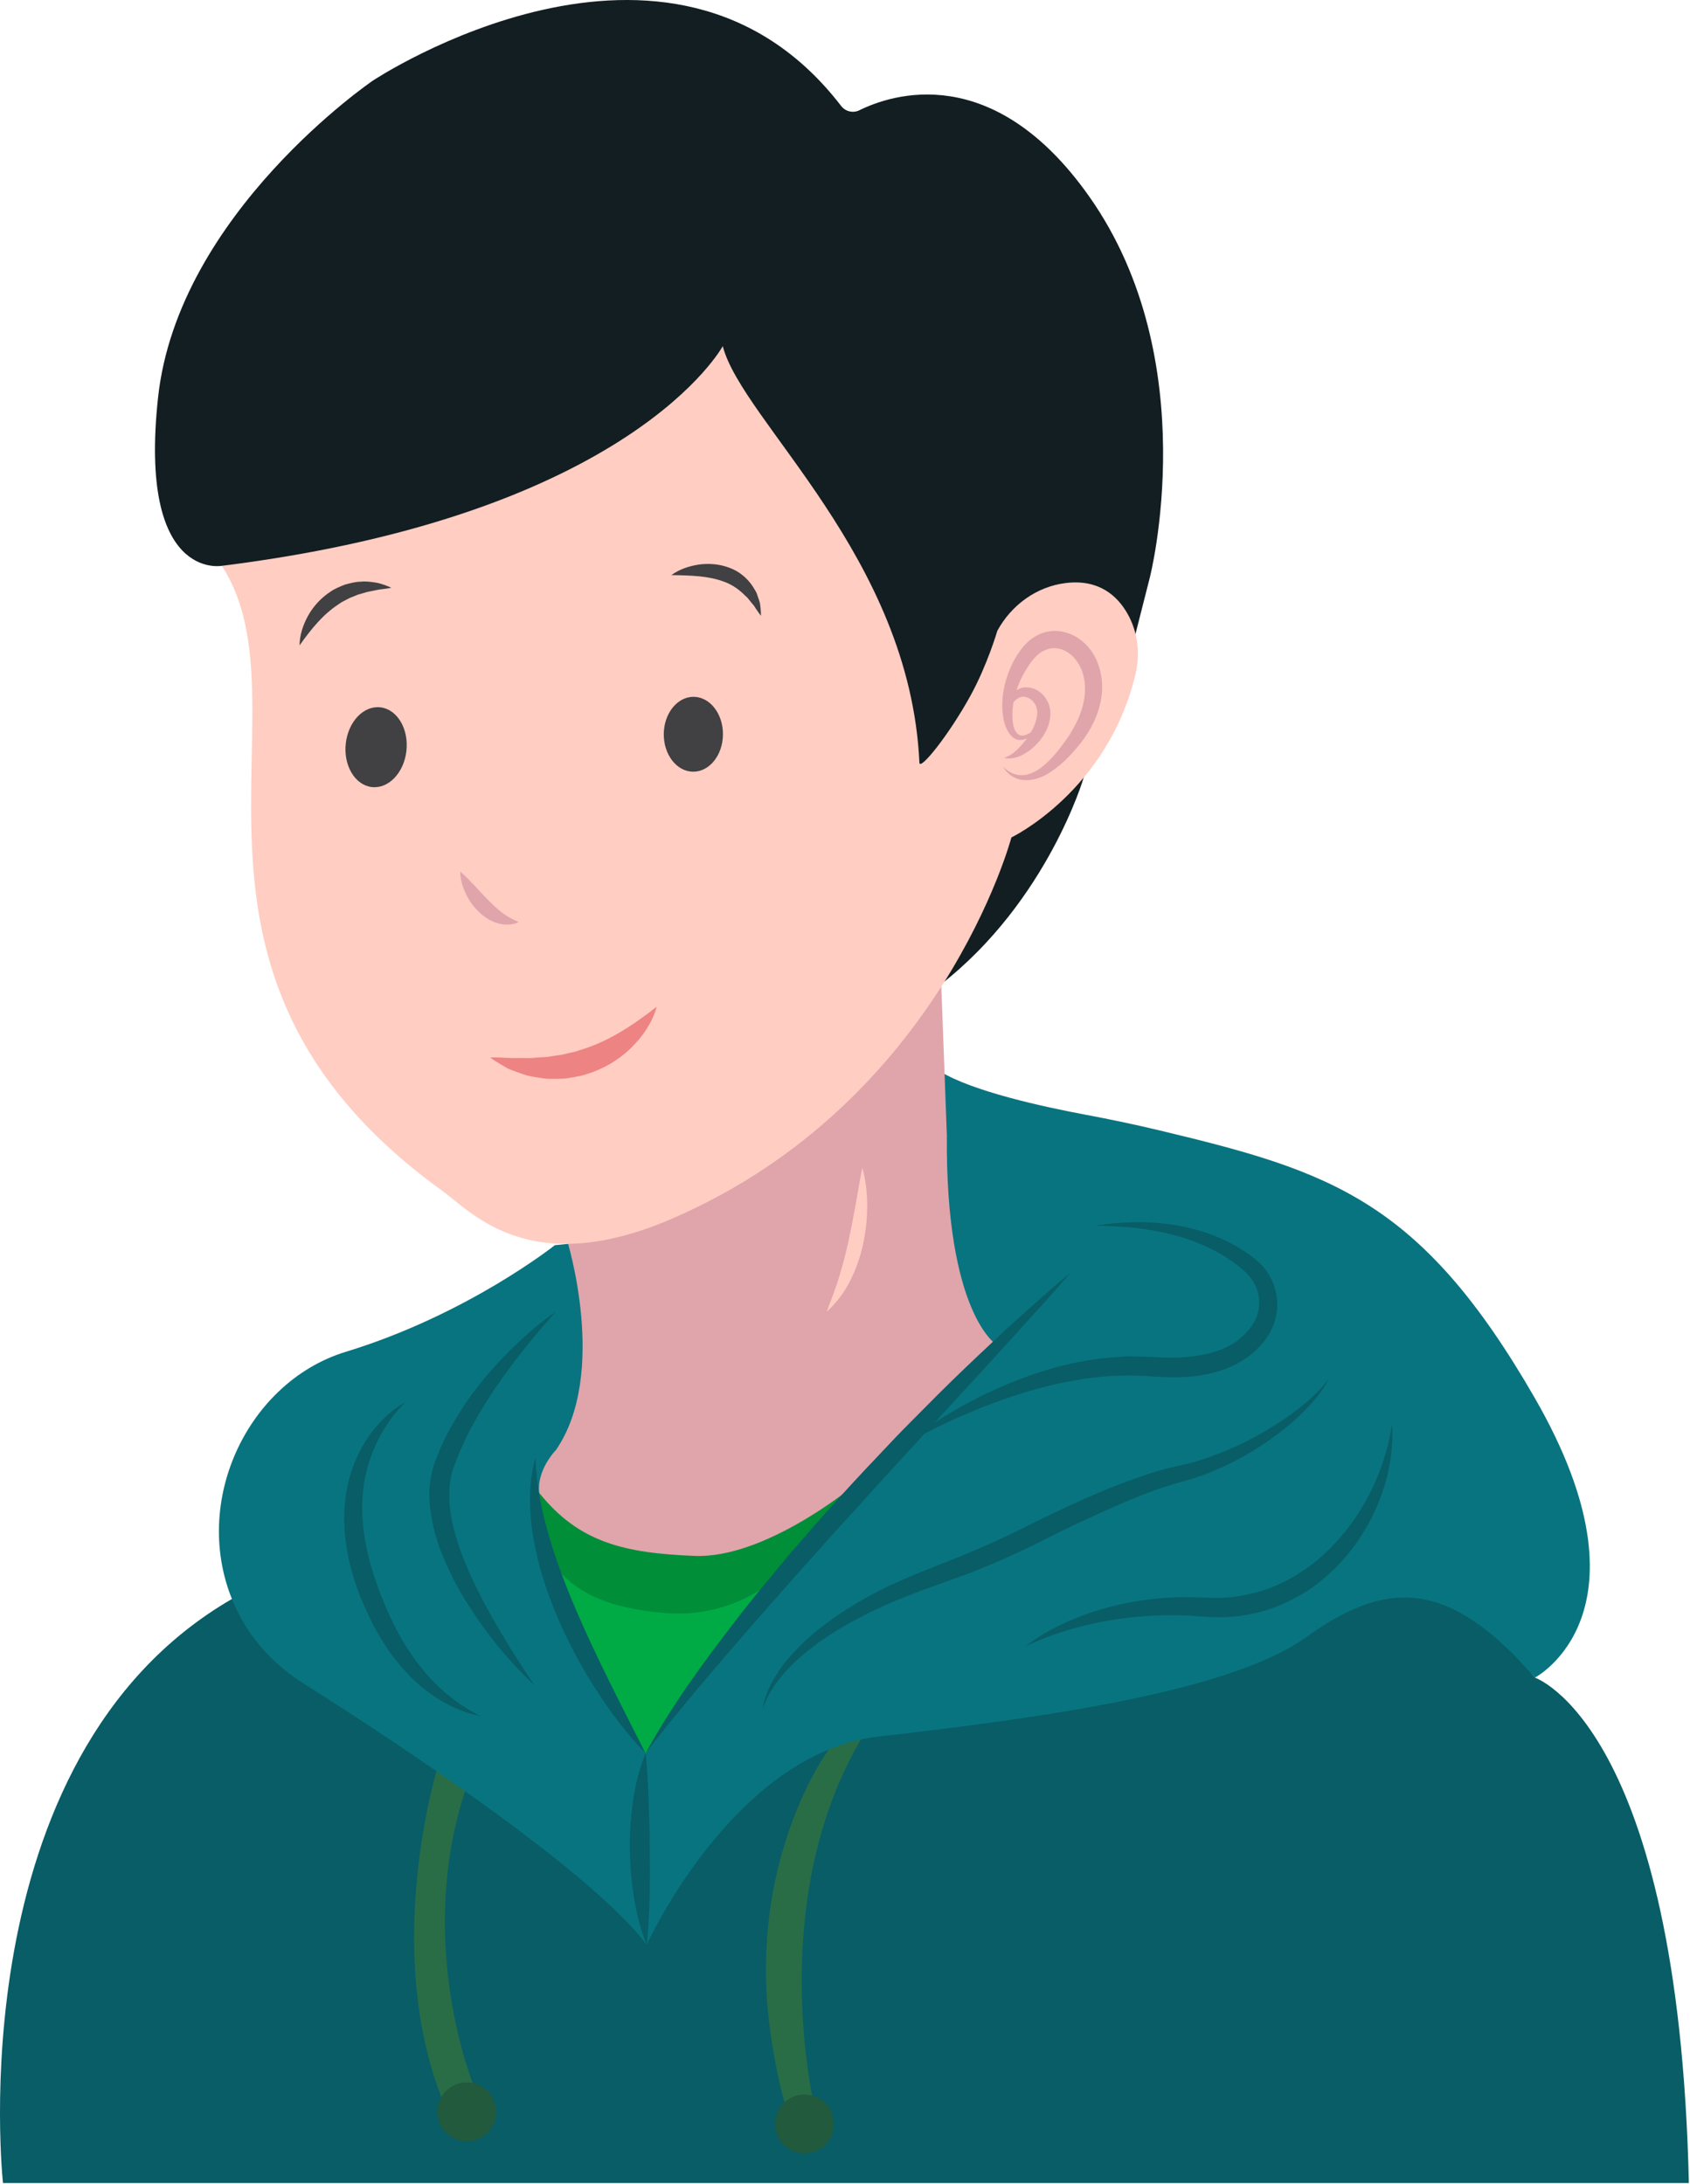 <?xml version="1.0" encoding="UTF-8" standalone="no"?><!DOCTYPE svg PUBLIC "-//W3C//DTD SVG 1.1//EN" "http://www.w3.org/Graphics/SVG/1.1/DTD/svg11.dtd"><svg width="100%" height="100%" viewBox="0 0 1414 1827" version="1.1" xmlns="http://www.w3.org/2000/svg" xmlns:xlink="http://www.w3.org/1999/xlink" xml:space="preserve" xmlns:serif="http://www.serif.com/" style="fill-rule:evenodd;clip-rule:evenodd;stroke-linejoin:round;stroke-miterlimit:2;"><path d="M1413.05,1826.11l-1410.55,-0c-0,-0 -39.079,-355.084 191.541,-488.584l344.555,263.842c-0,0 37.541,-110.512 167.929,-151.487c130.387,-40.975 301.737,-20.317 388.654,-100.18c86.917,-79.866 189.046,53.617 189.046,53.617c-0,0 120.133,40.354 128.825,422.792" style="fill:#085d66;fill-rule:nonzero;"/><path d="M693.364,1463.5c-0,-0 -23.496,30.975 -39.467,87.946c-14.487,51.691 -16.646,106.046 -7.762,158.987c3.675,21.879 8.441,45.646 13.216,56.088l22.975,-0c0,-0 -44.083,-175.079 39.888,-314.767c-11.842,0.771 -22.184,3.658 -28.85,11.746" style="fill:#296d47;fill-rule:nonzero;"/><path d="M648.503,1776.68c-0,13.613 11.012,24.646 24.596,24.646c13.583,0 24.596,-11.033 24.596,-24.646c-0,-13.612 -11.013,-24.646 -24.596,-24.646c-13.584,0 -24.596,11.034 -24.596,24.646" style="fill:#225a3d;fill-rule:nonzero;"/><path d="M366.935,1475.34c0,0 -48.425,152.942 3.725,282.28l26.696,-10.35c0,-0 -52.15,-122.925 -6.204,-255.171l-24.217,-16.759Z" style="fill:#296d47;fill-rule:nonzero;"/><path d="M464.246,1041.57c-0,-0 -73.096,58.158 -174.913,89.2c-85.458,26.054 -134.179,134.325 -88.9,220.571c12.33,23.491 31.267,42.833 53.705,56.995c56.516,35.667 237.629,152.738 286.941,218.488c0,-0 72.642,-160.175 193.709,-174.146c121.058,-13.971 291.483,-35.387 357.604,-82.887c66.116,-47.492 118.271,-51.217 191.837,33.529c0,-0 103.371,-54.017 0,-233.746c-95.416,-165.913 -171,-189.779 -313.904,-223.967c-20.687,-4.95 -41.525,-9.316 -62.429,-13.229c-34.408,-6.442 -94.821,-19.546 -121.658,-36.367c-0,0 -137.763,128.992 -321.992,145.559" style="fill:#08747f;fill-rule:nonzero;"/><path d="M453.573,1287.74c-0,-0 48.083,139.792 86.575,178.908l112.967,-149.579c-0,0 -51.45,40.271 -109.863,26.029c-58.408,-14.246 -50.225,-2.683 -89.679,-55.358" style="fill:#00ab45;fill-rule:nonzero;"/><path d="M474.341,1037.03c0,-0 34.892,111.766 -9.154,175.85c0,-0 -44.704,45.166 24.208,74.966c68.913,29.805 145.275,22.355 206.275,-27.937c0,-0 114.042,-106.054 138.205,-134.975c-0,-0 -42.905,-25.825 -41.663,-175.446l-4.692,-126.287c0,-0 -189.008,220.033 -313.179,213.829" style="fill:#e0a4ab;fill-rule:nonzero;"/><path d="M185.649,473.3c-0,0 -70.154,13.196 -53.388,-140.933c16.759,-154.121 179.729,-264.942 179.729,-264.942c0,0 248.6,-164.983 391.763,21.204c3.596,4.679 9.975,6.213 15.275,3.604c27.162,-13.375 111.917,-41.704 192.229,72.042c97.321,137.829 50.754,318.958 50.754,318.958l-14.279,56.188l-41.05,111.117c0,-0 -30.108,102.862 -119.162,172.658c-0,-0 58.087,-93.488 51.875,-120.804c-6.209,-27.317 49.666,-29.179 60.225,-62.084c10.554,-32.904 73.879,-108.65 12.416,-142.795c0,-0 -55.962,20.35 -142.258,167.487c-0,0 -1.158,-17.517 -14.196,-74.808c-13.037,-57.292 -51.529,-157.104 -92.504,-178.596c-40.975,-21.488 -60.846,-104.063 -60.846,-104.063c0,0 -119.817,152.73 -407.271,168.871l-9.312,-3.104Z" style="fill:#121e21;fill-rule:nonzero;"/><path d="M185.649,473.3c343.325,-42.837 419.066,-183.771 419.066,-183.771c16.142,62.704 156.621,176.238 164.538,348.425c0.333,7.171 24.896,-23.554 42.708,-55.987c14.188,-25.825 22.484,-54.3 22.484,-54.3c11.725,-21.567 32.833,-36.971 57.2,-39.963c27.654,-3.4 43.104,10.538 51.666,25.554c8.663,15.2 10.821,33.346 6.796,50.371c-23.204,98.217 -103.883,136.9 -103.883,136.9c-0,0 -58.479,221.279 -283.579,318.738c-122.505,53.029 -170.059,-8.054 -195.15,-25.009c-251.771,-183.741 -105.267,-402.491 -181.846,-520.958" style="fill:#ffcdc2;fill-rule:nonzero;"/><path d="M839.254,641.322c4.363,4.583 10.329,7.341 16.071,7.121c5.804,-0.171 11.121,-2.917 15.813,-6.35c9.383,-7.18 16.783,-17.171 23.587,-27.175c6.338,-10.092 11.438,-20.942 12.658,-32.13c1.496,-11.025 -0.679,-22.362 -7.008,-30.475c-6.033,-8.266 -16.2,-12.408 -24.858,-8.904c-8.896,2.834 -15.725,13.729 -21.05,23.971c-4.921,10.554 -8.092,22.554 -7.325,34.188c0.312,5.55 1.887,12.054 6.404,13.52c4.854,1.338 10.704,-3.404 15.083,-7.55c-3.421,4.95 -7.325,11.655 -15.762,11.467c-4.188,-0.337 -7.242,-3.558 -9.117,-6.529c-1.933,-3.096 -3.062,-6.425 -3.887,-9.767c-2.746,-13.458 -0.838,-27.171 3.837,-39.854c2.329,-6.362 5.5,-12.467 9.483,-18.062c3.98,-5.8 9.684,-11.388 17.075,-14.5c7.321,-3.196 16.159,-3.292 23.584,-0.571c7.558,2.571 13.762,7.675 18.366,13.608c9.046,12.208 11.48,27.721 9.046,41.525c-2.45,13.921 -8.912,26.354 -17.129,36.775c-8.187,10.192 -17.325,19.892 -29.167,26.617c-6.062,3 -13.008,5.141 -19.929,4.1c-6.95,-0.863 -12.733,-5.509 -15.775,-11.025" style="fill:#e0a4ab;fill-rule:nonzero;"/><path d="M841.781,596.198c0.104,-4.55 1.362,-9 3.692,-13.333c2.058,-4.279 7.841,-8.392 13.675,-7.875c11.833,0.163 20.633,12.238 19.666,23.254c-0.721,10.917 -6.496,19.5 -13.291,26.059c-6.738,6.295 -16.271,11.679 -25.613,9.716c8.563,-2.729 13.896,-9.583 18.896,-15.771c4.737,-6.45 8.437,-13.85 9.008,-20.608c0.659,-6.421 -3.204,-12.983 -9.458,-14.542c-5.913,-2.2 -12.554,5.371 -16.575,13.1" style="fill:#e0a4ab;fill-rule:nonzero;"/><path d="M721.436,976.801c3.117,10.413 4.05,21.2 4.146,31.942c-0.013,10.754 -1.192,21.529 -3.467,32.108c-2.262,10.584 -5.983,20.909 -10.821,30.642c-4.983,9.667 -11.546,18.621 -19.658,25.754c3.842,-10.183 7.633,-19.642 10.562,-29.487c2.892,-9.817 5.559,-19.609 7.713,-29.6c2.158,-9.984 4.108,-20.05 5.912,-30.255c1.855,-10.212 3.521,-20.495 5.613,-31.104" style="fill:#ffcdc2;fill-rule:nonzero;"/><path d="M451.152,1248.76c-0,-0 -16.546,75.712 72.237,95.579c15.534,3.475 29.571,5.071 42.15,5.337c41.038,0.863 79.859,-18.65 104.959,-51.129l42.062,-54.437c0,-0 -72.642,59.729 -131.312,57.391c-58.667,-2.333 -96.792,-11.116 -130.096,-52.741" style="fill:#008e39;fill-rule:nonzero;"/><path d="M540.149,1466.65c21.542,-39.558 48.254,-76.029 75.738,-111.562c13.654,-17.879 28.158,-35.054 42.487,-52.379c14.625,-17.059 29.421,-33.98 44.475,-50.65c15.079,-16.655 30.567,-32.917 46.021,-49.217c7.742,-8.138 15.758,-16 23.629,-24.004c7.867,-8.009 15.838,-15.917 23.854,-23.775c16.13,-15.617 32.463,-31.029 48.913,-46.304c16.729,-14.988 33.421,-30.009 50.629,-44.467c-14.612,17.108 -29.75,33.658 -44.833,50.242c-15.059,16.612 -30.084,33.229 -45.375,49.583c-30.054,33.192 -60.65,65.829 -90.5,99.133c-7.521,8.267 -15.179,16.421 -22.584,24.788c-7.454,8.329 -14.812,16.741 -22.35,24.996c-14.929,16.637 -29.612,33.487 -44.366,50.283c-29.238,33.825 -58.479,67.646 -85.738,103.333" style="fill:#085d66;fill-rule:nonzero;"/><path d="M756.673,1208.38c16.825,-13.734 35.388,-25.292 54.6,-35.642c19.317,-10.167 39.5,-18.937 60.546,-25.504c20.954,-6.846 42.938,-10.942 65.246,-12.225c2.788,-0.154 5.571,-0.479 8.371,-0.479l8.408,0.25c5.575,0.175 11.392,0.304 16.396,0.625c10.363,0.525 20.708,0.304 30.663,-1.238c9.929,-1.458 19.604,-4.083 27.97,-8.691c8.396,-4.509 15.375,-11.138 20.138,-19.03c4.471,-7.404 5.821,-16.766 3.412,-25.387c-1.145,-4.304 -3.154,-8.388 -5.837,-11.992c-1.396,-1.796 -2.817,-3.416 -4.592,-5.046c-1.887,-1.712 -3.804,-3.387 -5.816,-4.962c-16.059,-12.704 -35.571,-21.346 -56.055,-26.488c-20.52,-5.391 -42.083,-6.97 -63.741,-7.337c21.408,-3.325 43.487,-4.004 65.371,-0.683c21.77,3.45 43.545,10.858 62.208,24.091c2.35,1.617 4.612,3.367 6.846,5.159c2.329,1.887 4.658,4.17 6.704,6.541c4.029,4.875 7.058,10.571 8.937,16.634c3.859,12.104 2.571,25.933 -3.729,37.291c-6.037,10.867 -15.4,19.554 -25.929,25.442c-10.55,5.942 -22.067,9.162 -33.45,10.937c-11.437,1.621 -22.821,1.7 -34.021,1.005c-5.779,-0.442 -10.775,-0.575 -16,-0.809l-7.787,-0.333c-2.604,-0.004 -5.217,0.154 -7.821,0.221c-10.454,0.037 -20.879,1.346 -31.317,2.658l-15.571,2.808c-5.183,1.017 -10.312,2.346 -15.487,3.505c-20.533,5.266 -40.804,12.129 -60.583,20.395c-19.846,8.138 -39.221,17.609 -58.08,28.284" style="fill:#085d66;fill-rule:nonzero;"/><path d="M638.245,1430.02c1.3,-11.779 6.988,-22.746 13.629,-32.575c6.625,-10.004 15.079,-18.567 23.779,-26.75c17.884,-15.912 38.209,-28.762 59.342,-39.7c21.063,-10.858 43.817,-19.187 65.096,-27.737c21.542,-8.667 42.571,-18.084 63.25,-28.788c21.142,-10.387 42.479,-20.421 64.4,-29.387c10.992,-4.396 22.112,-8.563 33.492,-12.242c5.691,-1.829 11.454,-3.542 17.345,-4.988c6.134,-1.383 11.384,-2.545 16.946,-3.92c10.988,-2.871 21.7,-6.888 32.275,-11.305c10.596,-4.4 20.85,-9.691 30.792,-15.541c9.996,-5.763 19.608,-12.25 28.725,-19.396c9.062,-7.2 17.704,-15.067 24.629,-24.567c-5.346,10.504 -13.196,19.659 -21.558,28.025c-8.429,8.367 -17.704,15.842 -27.359,22.809c-19.425,13.754 -40.845,24.908 -63.816,32.45c-11.938,3.645 -22.413,6.191 -33.279,10.258c-10.792,3.892 -21.484,8.304 -32.088,12.967c-21.258,9.204 -42.283,19.225 -63.058,29.737c-21.067,10.542 -42.867,20.25 -64.984,28.554c-22.52,8.042 -43.92,15.517 -65.212,24.754c-20.917,9.609 -41.363,20.446 -59.738,34.28c-9.1,6.962 -17.895,14.487 -25.329,23.279c-7.387,8.725 -14.246,18.408 -17.279,29.783" style="fill:#085d66;fill-rule:nonzero;"/><path d="M858.025,1377.2c13.137,-10.517 28.45,-18.129 44.145,-24.471c15.809,-6.146 32.325,-10.679 49.18,-13.346c16.833,-2.862 34.016,-3.796 51.108,-3.175l12.308,0.375c1.963,0.125 3.921,0.029 5.879,-0.025c1.955,-0.079 3.925,-0.025 5.867,-0.258c7.817,-0.458 15.517,-1.933 23.054,-3.888c15.146,-3.737 29.459,-10.658 42.375,-19.662c6.484,-4.475 12.634,-9.5 18.388,-14.983c5.712,-5.534 11.058,-11.488 16.079,-17.742c19.792,-25.275 33.467,-55.9 38.308,-89.025c2.154,33.587 -8.483,68.087 -27.796,96.683c-9.529,14.471 -21.8,27.192 -35.745,37.867c-6.971,5.354 -14.655,9.779 -22.571,13.692c-7.938,3.866 -16.246,7.083 -24.838,9.287c-8.608,2.1 -17.387,3.613 -26.225,4.004c-2.208,0.221 -4.416,0.138 -6.625,0.196c-2.208,0.021 -4.416,0.083 -6.612,-0.079l-6.6,-0.338l-6.067,-0.387c-16.179,-1.475 -32.446,-0.925 -48.667,0.317c-16.204,1.462 -32.387,4.07 -48.283,8.225c-15.921,4.041 -31.637,9.375 -46.662,16.733" style="fill:#085d66;fill-rule:nonzero;"/><path d="M465.031,1097.25c-20.533,22.804 -39.404,46.633 -55.887,71.7c-7.971,12.696 -15.55,25.546 -21.596,39.008c-1.4,3.409 -3.113,6.688 -4.425,10.1l-3.875,10.263c-2.15,6.45 -3.179,13.075 -3.363,19.996c-0.445,13.85 2.663,28.162 7.155,42.07c4.404,14.013 10.604,27.592 17.2,41.059c13.57,26.791 29.65,52.629 46.783,78.083c-22.463,-21.025 -41.938,-45.242 -58.163,-71.783c-8.229,-13.229 -15.066,-27.388 -20.745,-42.221c-5.317,-14.942 -9.096,-30.883 -8.88,-47.658c0.33,-8.338 1.813,-16.913 4.659,-24.917l4.4,-11.096c1.504,-3.683 3.337,-7.187 5.079,-10.733c7.312,-14.004 15.617,-27.35 25.192,-39.65c9.479,-12.367 19.95,-23.846 30.97,-34.659c11.159,-10.683 22.784,-20.862 35.496,-29.562" style="fill:#085d66;fill-rule:nonzero;"/><path d="M338.998,1172.99c-18.975,18.825 -30.238,42.958 -34.408,67.641c-3.905,24.909 -0.105,50.338 7.395,74.584c7.796,24.2 18.071,48.3 32.596,69.25c14.367,21.104 33.463,39.058 57.413,51.046c-26.35,-5.313 -50.438,-21.938 -67.759,-43.163c-8.954,-10.471 -16.179,-22.242 -22.633,-34.283c-5.792,-12.346 -11.771,-24.634 -15.542,-37.938c-8.154,-26.112 -11.075,-54.979 -4.145,-82.166c6.995,-26.938 23.679,-51.613 47.083,-64.971" style="fill:#085d66;fill-rule:nonzero;"/><path d="M540.149,1466.65c-15.846,-16.266 -29.287,-34.571 -41.621,-53.558c-12.2,-19.079 -23.033,-39.108 -31.983,-60.063c-8.937,-20.933 -16.137,-42.812 -20.058,-65.458c-3.959,-22.504 -4.6,-46.225 1.471,-68.175c0.937,22.65 5.033,44.183 11.3,65.238c6.066,21.062 13.983,41.579 22.608,61.845c8.637,20.271 18.158,40.25 28.021,60.175c9.833,19.959 20.108,39.755 30.262,59.996" style="fill:#085d66;fill-rule:nonzero;"/><path d="M541.081,1626.83c-5.266,-12.804 -8.341,-26.117 -10.6,-39.492c-2.166,-13.387 -3.279,-26.925 -3.458,-40.483c-0.229,-13.554 0.687,-27.154 2.65,-40.617c1.95,-13.458 5.258,-26.816 10.475,-39.583c1.658,13.758 1.979,27.033 2.604,40.329c0.5,13.267 0.733,26.454 0.933,39.675c0.155,13.213 0.113,26.442 -0.175,39.763c-0.337,13.329 -0.854,26.691 -2.429,40.408" style="fill:#085d66;fill-rule:nonzero;"/><path d="M365.914,1766.52c0,13.613 11.013,24.646 24.592,24.646c13.583,-0 24.596,-11.033 24.596,-24.646c-0,-13.612 -11.013,-24.646 -24.596,-24.646c-13.579,0 -24.592,11.034 -24.592,24.646" style="fill:#225a3d;fill-rule:nonzero;"/><path d="M250.635,539.855c0.088,-8.759 2.954,-17.263 7.238,-25.005c4.366,-7.716 10.616,-14.629 18.287,-19.67c3.729,-2.68 8.054,-4.438 12.292,-6.109c4.429,-1.212 8.829,-2.45 13.379,-2.483c4.483,-0.538 8.95,0.221 13.271,0.85c4.3,0.879 8.437,2.471 12.35,4.196c-4.363,1.021 -8.463,1.091 -12.463,1.941c-3.979,0.95 -7.879,1.342 -11.541,2.709l-2.763,0.8c-0.933,0.208 -1.837,0.496 -2.696,0.921c-1.737,0.775 -3.491,1.429 -5.229,2.112c-1.696,0.779 -3.304,1.75 -4.954,2.592c-1.713,0.729 -3.213,1.866 -4.763,2.896c-6.216,4.079 -11.916,9.12 -17.2,14.937c-5.279,5.829 -10.216,12.238 -15.208,19.313" style="fill:#414042;fill-rule:nonzero;"/><path d="M561.719,481.088c6.684,-4.883 14.634,-7.55 22.871,-8.808c8.25,-1.159 17.071,-0.563 25.358,2.529c8.359,2.896 15.721,9.041 20.28,16.387l1.687,2.775c0.579,0.904 1.083,1.846 1.392,2.884c0.741,2.004 1.425,4.012 2.046,6c0.704,1.958 0.779,4.1 1.025,6.145c0.187,2.063 0.333,4.1 0.304,6.125c-1.313,-1.658 -2.454,-3.308 -3.554,-4.933c-1.18,-1.583 -1.9,-3.342 -3.317,-4.704c-1.225,-1.45 -2.392,-2.883 -3.496,-4.317c-1,-1.516 -2.583,-2.529 -3.75,-3.825c-5.025,-4.879 -10.608,-8.591 -17.037,-10.854c-6.359,-2.367 -13.313,-3.717 -20.642,-4.425c-7.354,-0.696 -14.992,-0.904 -23.167,-0.979" style="fill:#414042;fill-rule:nonzero;"/><path d="M340.015,628.34c-2.15,18.395 -15.229,31.82 -29.225,29.983c-13.987,-1.833 -23.596,-18.238 -21.446,-36.633c2.146,-18.392 15.225,-31.817 29.221,-29.984c13.992,1.838 23.596,18.238 21.45,36.634" style="fill:#414042;fill-rule:nonzero;"/><path d="M604.879,614.393c-0.133,17.296 -11.325,31.233 -24.991,31.125c-13.671,-0.104 -24.646,-14.208 -24.513,-31.504c0.133,-17.296 11.325,-31.234 24.992,-31.129c13.671,0.104 24.646,14.212 24.512,31.508" style="fill:#414042;fill-rule:nonzero;"/><path d="M385.116,729.088c4.687,4.087 8.587,8.171 12.375,12.196c3.75,4.029 7.329,7.983 10.987,11.641c3.671,3.621 7.23,7.271 11.28,10.259c4.062,3.041 8.408,5.637 14.233,8.108c-5.592,2.808 -12.546,2.683 -18.671,0.658c-6.208,-2.025 -11.4,-5.92 -15.762,-10.279c-4.367,-4.404 -7.746,-9.533 -10.242,-14.991c-2.442,-5.488 -4.204,-11.313 -4.2,-17.592" style="fill:#e0a4ab;fill-rule:nonzero;"/><path d="M549.398,842.17c-0.804,3.383 -2.096,6.629 -3.567,9.763c-1.421,3.187 -3.191,6.162 -5.054,9.112c-1.854,2.967 -4.05,5.663 -6.192,8.463c-2.312,2.608 -4.704,5.208 -7.216,7.691c-10.209,9.75 -22.959,17.288 -36.834,21.35c-3.408,1.229 -6.966,1.871 -10.52,2.496c-3.58,0.488 -7.092,1.408 -10.709,1.296c-3.596,0.058 -7.175,0.162 -10.737,0.083c-3.55,-0.221 -7.067,-0.896 -10.554,-1.425c-3.496,-0.516 -6.942,-1.162 -10.246,-2.425c-3.334,-1.096 -6.613,-2.279 -9.834,-3.504c-3.237,-1.171 -6.208,-3.142 -9.191,-4.846c-2.971,-1.779 -5.879,-3.587 -8.629,-5.629c7.083,-0.325 13.575,0.413 20.05,0.488c3.25,-0.075 6.445,-0.113 9.587,-0.055c1.575,-0.045 3.125,0.163 4.683,0.025c1.563,-0.141 3.117,-0.308 4.655,-0.4c3.075,-0.27 6.125,-0.308 9.137,-0.595c2.996,-0.559 5.975,-0.934 8.938,-1.355c2.987,-0.216 5.841,-1.187 8.733,-1.82l4.35,-0.925c1.462,-0.267 2.821,-0.917 4.242,-1.338c11.366,-3.3 22.329,-8.183 32.995,-14.412c10.738,-6.192 21.071,-13.559 31.913,-22.038" style="fill:#ed8383;fill-rule:nonzero;"/></svg>